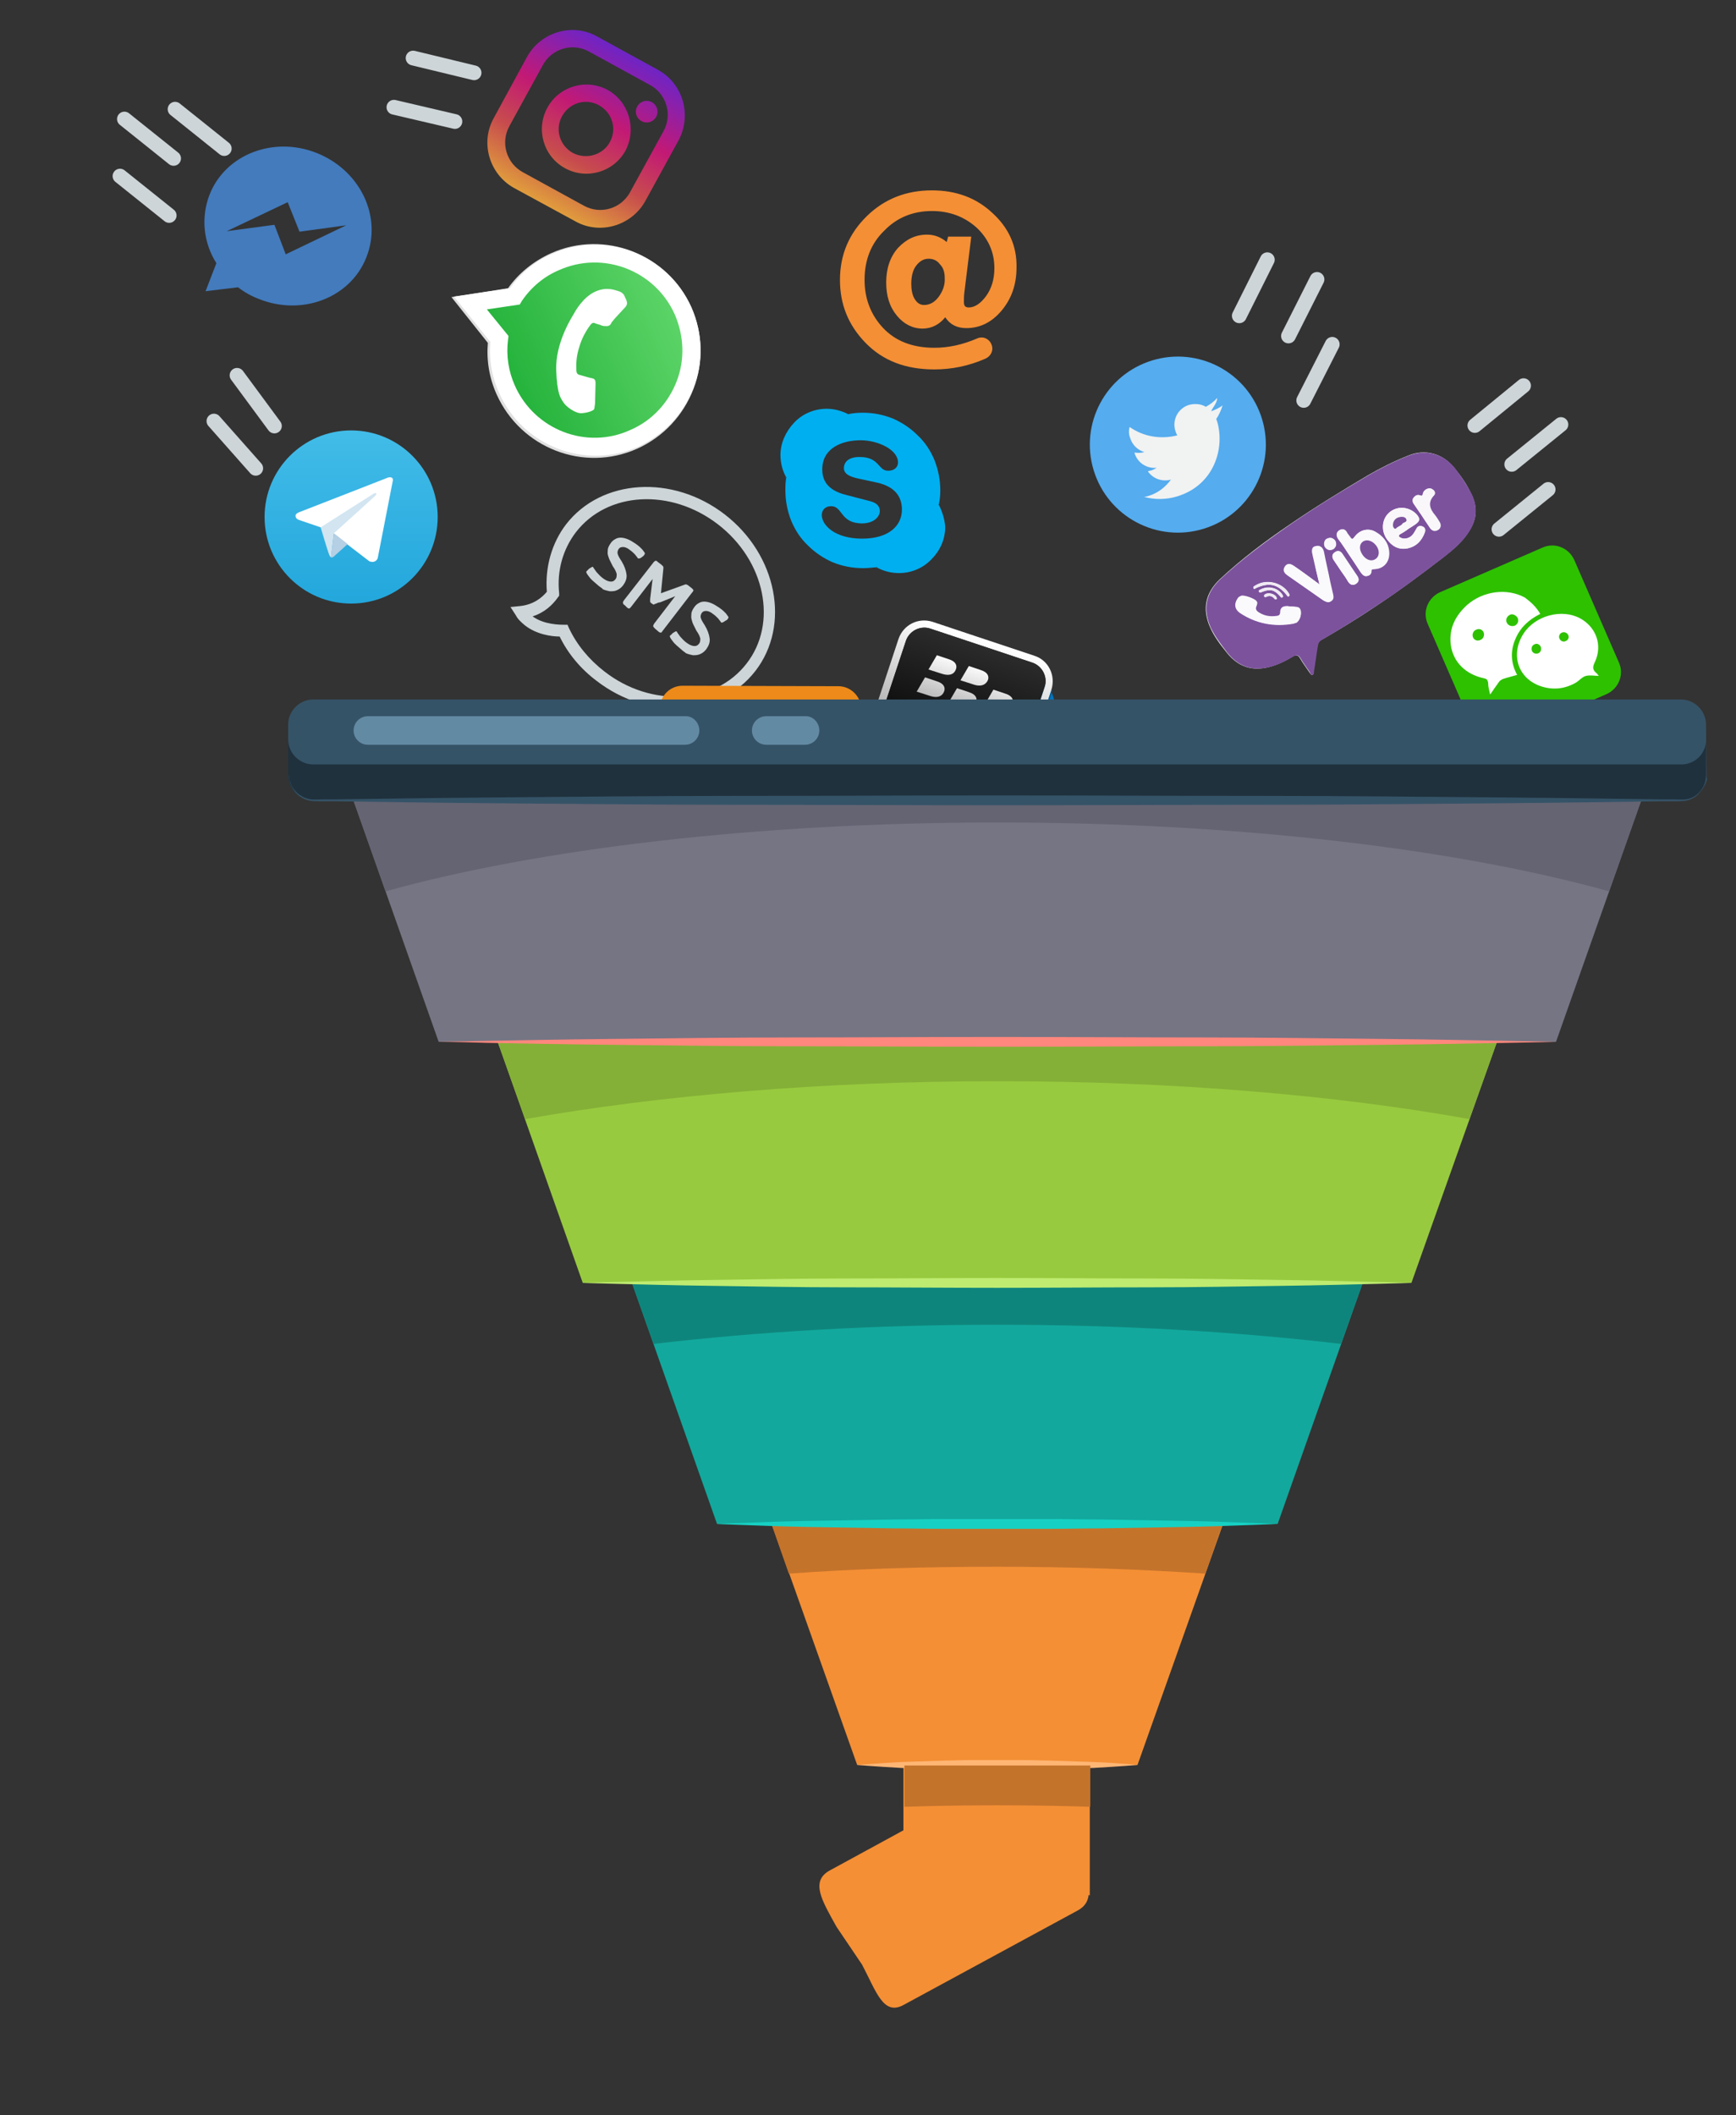 <?xml version="1.0" encoding="utf-8"?>
<!-- Generator: Adobe Illustrator 21.0.0, SVG Export Plug-In . SVG Version: 6.00 Build 0)  -->
<svg version="1.1" id="Layer_1" xmlns="http://www.w3.org/2000/svg" xmlns:xlink="http://www.w3.org/1999/xlink" x="0px" y="0px"
	 width="353px" height="430px" viewBox="0 0 353 430" style="enable-background:new 0 0 353 430;" xml:space="preserve">
<rect x="0" y="0" width="353" height="430" fill="#333333" stroke="none"/>
<style type="text/css">
	.st0{fill:#77777A;}
	.st1{fill:#2DC100;}
	.st2{fill:#FFFFFF;}
	.st3{fill:#0074BB;}
	.st4{fill:#005991;}
	.st5{fill:url(#SVGID_1_);}
	.st6{fill:url(#SVGID_2_);}
	.st7{fill:url(#SVGID_3_);}
	.st8{fill:url(#SVGID_4_);}
	.st9{fill:url(#SVGID_5_);}
	.st10{fill:url(#SVGID_6_);}
	.st11{fill:url(#SVGID_7_);}
	.st12{fill:url(#SVGID_8_);}
	.st13{fill:url(#SVGID_9_);}
	.st14{fill:#CDD5D8;}
	.st15{fill:#EBBA16;}
	.st16{fill:#ED8A19;}
	.st17{fill:#29ABE2;}
	.st18{fill:#757584;}
	.st19{fill:#646473;}
	.st20{fill:#98CA3F;}
	.st21{fill:#84B037;}
	.st22{fill:#12A89D;}
	.st23{fill:#0E857C;}
	.st24{fill:#F48F35;}
	.st25{fill:#C4732B;}
	.st26{fill:#355367;}
	.st27{fill:#638AA3;}
	.st28{fill:#1F313D;}
	.st29{fill:#FF877D;}
	.st30{fill:#BEEB70;}
	.st31{fill:#16D1C3;}
	.st32{fill:#FFB675;}
	.st33{fill:#E0E0E0;}
	.st34{fill:url(#SVGID_10_);}
	.st35{fill:url(#SVGID_11_);}
	.st36{fill:#D2E5F1;}
	.st37{fill:#B5CFE4;}
	.st38{fill:#FEFEFE;}
	.st39{fill:#7C529D;}
	.st40{fill:#FAF9FB;}
	.st41{fill:#F9F7F9;}
	.st42{fill:#EFE9F3;}
	.st43{fill:#437BBD;}
	.st44{fill:none;stroke:#CDD5D8;stroke-width:3;stroke-linecap:round;}
	.st45{fill:#00AFF0;}
	.st46{fill:#55ACEE;}
	.st47{fill:#F1F2F2;}
	.st48{fill:url(#SVGID_12_);}
	.st49{fill:url(#SVGID_13_);}
	.st50{fill:url(#SVGID_14_);}
</style>
<g>
	<path class="st0" d="M262.4,134.1"/>
	<path class="st0" d="M284.7,123.2l-0.6,0.3"/>
	<path class="st0" d="M291.6,119.8l-0.9,0.4"/>
	<path class="st0" d="M290.4,118.4"/>
</g>
<path class="st1" d="M329.2,134.7c1.1,2.5-0.1,5.3-2.5,6.4l-20.9,9.1c-2.5,1.1-5.3-0.1-6.4-2.5l-9.1-20.9c-1.1-2.5,0.1-5.3,2.5-6.4
	l20.9-9.1c2.5-1.1,5.3,0.1,6.4,2.5L329.2,134.7z"/>
<g>
	<path class="st2" d="M313.2,124.8c-2.4,1.2-4.1,2.8-5.1,5.2s-0.9,4.8,0.4,7.2c-1,0.3-1.9,0.5-2.8,0.8c-0.3,0.1-0.6,0.3-0.8,0.5
		c-0.6,0.8-1.2,1.7-1.9,2.7c-0.2-0.9-0.4-1.6-0.4-2.4c-0.1-0.6-0.3-0.8-0.8-0.9c-3.8-0.8-6.3-3.3-6.8-6.8c-0.4-3.3,0.9-5.9,3.3-8.1
		c3.3-2.9,8.2-3.5,11.8-1.5C311.3,122.4,312.4,123.4,313.2,124.8z M301.7,128.6c-0.2-0.6-0.9-0.9-1.5-0.6c-0.6,0.2-0.9,0.9-0.7,1.5
		c0.2,0.6,0.9,0.9,1.5,0.6C301.6,129.9,301.9,129.2,301.7,128.6z M307,125c-0.6,0.3-0.9,1-0.6,1.6s1,0.8,1.6,0.6
		c0.6-0.3,0.9-0.9,0.6-1.6C308.2,125,307.5,124.7,307,125z"/>
	<path class="st2" d="M325.1,137.4c-0.9,0-1.8-0.2-2.6,0c-0.8,0.2-1.4,1-2.1,1.4c-2.3,1.3-4.7,1.5-7.1,0.7
		c-4.7-1.6-6.2-6.5-3.5-10.7c2.4-3.7,7.8-5.1,11.5-3.1c3.3,1.8,4.6,5.5,3,8.9c-0.5,1-0.5,1.6,0.4,2.3
		C324.8,137,324.9,137.2,325.1,137.4z M312.8,132.8c0.5-0.2,0.7-0.8,0.5-1.3s-0.8-0.8-1.3-0.5c-0.5,0.2-0.7,0.8-0.5,1.3
		S312.3,133,312.8,132.8z M317.6,128.6c-0.5,0.2-0.7,0.8-0.5,1.2c0.2,0.5,0.8,0.8,1.3,0.5c0.5-0.2,0.7-0.7,0.5-1.2
		C318.6,128.6,318.1,128.4,317.6,128.6z"/>
</g>
<g>
	<path class="st3" d="M192.6,132.6l18.9,6.3c2.2,0.7,3.4,3.2,2.7,5.4l-4.4,13.4c-0.7,2-2.8,3.2-4.8,2.9l-1.7,5.1l-4.3-7l-13.6-4.5
		c-2.2-0.7-3.5-3.2-2.7-5.4l4.4-13.4C188,133,190.4,131.8,192.6,132.6z"/>
	<g>
		<path class="st4" d="M212.7,139.4c0,0.2-0.1,0.4-0.1,0.5l-4.6,13.9c-0.7,2.1-3,3.2-5,2.5l-14.4-4.8l-4.2,1.8
			c0.4,0.3,0.8,0.5,1.3,0.7l0.4,0.1l2.6-1.1l13.9,4.6c2.9,0.9,5.9-0.6,6.9-3.5l4.5-13.7C213.5,140.1,213.1,139.7,212.7,139.4z"/>
		<path class="st4" d="M182.8,149.8l-0.2-0.1c0,0.2,0,0.4,0,0.6L182.8,149.8z"/>
	</g>
	
		<linearGradient id="SVGID_1_" gradientUnits="userSpaceOnUse" x1="260.782" y1="-217.112" x2="260.782" y2="-249.643" gradientTransform="matrix(0.949 0.314 -0.314 0.949 -126.021 284.923)">
		<stop  offset="0" style="stop-color:#828282"/>
		<stop  offset="1" style="stop-color:#FFFFFF"/>
	</linearGradient>
	<path class="st5" d="M210.3,133.3l-20.7-6.9c-2.9-0.9-5.9,0.6-6.9,3.5l-4.6,13.9c-0.9,2.6,0.4,5.4,2.8,6.6l-2.2,6.7l9.7-4.1
		l13.9,4.6c2.9,0.9,5.9-0.6,6.9-3.5l4.6-13.9C214.7,137.3,213.2,134.2,210.3,133.3z M207.8,153.6c-0.7,2.1-3,3.2-5,2.5l-14.4-4.8
		l-7.3,3.1l1.6-4.8l-1.1-0.6c-1.8-0.9-2.6-2.9-2-4.8l4.6-13.9c0.7-2.1,3-3.2,5-2.5l20.7,6.9c2.1,0.7,3.2,3,2.5,5L207.8,153.6z"/>
	
		<linearGradient id="SVGID_2_" gradientUnits="userSpaceOnUse" x1="260.815" y1="-220.331" x2="260.815" y2="-248.182" gradientTransform="matrix(0.949 0.314 -0.314 0.949 -126.021 284.923)">
		<stop  offset="2.150000e-02" style="stop-color:#000000"/>
		<stop  offset="1" style="stop-color:#2B2B2B"/>
	</linearGradient>
	<path class="st6" d="M182.7,149.6l-1.1-0.6c-1.8-0.9-2.6-2.9-2-4.8l4.6-13.9c0.7-2.1,3-3.2,5-2.5l20.7,6.9c2.1,0.7,3.2,3,2.5,5
		l-4.6,13.9c-0.7,2.1-3,3.2-5,2.5l-14.4-4.8l-7.3,3.1L182.7,149.6z"/>
	<g>
		
			<linearGradient id="SVGID_3_" gradientUnits="userSpaceOnUse" x1="254.784" y1="-229.889" x2="254.784" y2="-243.312" gradientTransform="matrix(0.949 0.314 -0.314 0.949 -126.021 284.923)">
			<stop  offset="0" style="stop-color:#969696"/>
			<stop  offset="1" style="stop-color:#F7F7F7"/>
		</linearGradient>
		<path class="st7" d="M194.4,136c0.2-0.6,0.1-1.5-1.5-2l-2.4-0.8l-1.7,2.9l2.5,0.8C193.3,137.6,194.1,136.9,194.4,136z"/>
		
			<linearGradient id="SVGID_4_" gradientUnits="userSpaceOnUse" x1="261.646" y1="-229.887" x2="261.646" y2="-243.314" gradientTransform="matrix(0.949 0.314 -0.314 0.949 -126.021 284.923)">
			<stop  offset="0" style="stop-color:#969696"/>
			<stop  offset="1" style="stop-color:#F7F7F7"/>
		</linearGradient>
		<path class="st8" d="M200.9,138.2c0.2-0.6,0.1-1.5-1.5-2l-2.4-0.8l-1.7,2.9l2.5,0.8C199.7,139.8,200.6,139,200.9,138.2z"/>
		
			<linearGradient id="SVGID_5_" gradientUnits="userSpaceOnUse" x1="253.919" y1="-229.882" x2="253.919" y2="-243.315" gradientTransform="matrix(0.949 0.314 -0.314 0.949 -126.021 284.923)">
			<stop  offset="0" style="stop-color:#969696"/>
			<stop  offset="1" style="stop-color:#F7F7F7"/>
		</linearGradient>
		<path class="st9" d="M192,140.5c0.2-0.6,0.1-1.5-1.5-2l-2.4-0.8l-1.7,2.9l2.5,0.8C190.8,142.1,191.7,141.4,192,140.5z"/>
		
			<linearGradient id="SVGID_6_" gradientUnits="userSpaceOnUse" x1="260.781" y1="-229.883" x2="260.781" y2="-243.314" gradientTransform="matrix(0.949 0.314 -0.314 0.949 -126.021 284.923)">
			<stop  offset="0" style="stop-color:#969696"/>
			<stop  offset="1" style="stop-color:#F7F7F7"/>
		</linearGradient>
		<path class="st10" d="M198.5,142.7c0.2-0.6,0.1-1.5-1.5-2l-2.4-0.8l-1.7,2.9l2.5,0.8C197.3,144.3,198.2,143.5,198.5,142.7z"/>
		
			<linearGradient id="SVGID_7_" gradientUnits="userSpaceOnUse" x1="267.9" y1="-229.885" x2="267.9" y2="-243.312" gradientTransform="matrix(0.949 0.314 -0.314 0.949 -126.021 284.923)">
			<stop  offset="0" style="stop-color:#969696"/>
			<stop  offset="1" style="stop-color:#F7F7F7"/>
		</linearGradient>
		<path class="st11" d="M205.9,143c0.2-0.6,0.1-1.5-1.5-2l-2.4-0.8l-1.7,2.9l2.5,0.8C204.7,144.6,205.6,143.8,205.9,143z"/>
		
			<linearGradient id="SVGID_8_" gradientUnits="userSpaceOnUse" x1="266.877" y1="-229.882" x2="266.877" y2="-243.315" gradientTransform="matrix(0.949 0.314 -0.314 0.949 -126.021 284.923)">
			<stop  offset="0" style="stop-color:#969696"/>
			<stop  offset="1" style="stop-color:#F7F7F7"/>
		</linearGradient>
		<path class="st12" d="M203.3,147.6c0.2-0.6,0.1-1.5-1.5-2l-2.4-0.8l-1.7,2.9l2.5,0.8C202.1,149.2,203,148.5,203.3,147.6z"/>
		
			<linearGradient id="SVGID_9_" gradientUnits="userSpaceOnUse" x1="259.757" y1="-229.884" x2="259.757" y2="-243.314" gradientTransform="matrix(0.949 0.314 -0.314 0.949 -126.021 284.923)">
			<stop  offset="0" style="stop-color:#969696"/>
			<stop  offset="1" style="stop-color:#F7F7F7"/>
		</linearGradient>
		<path class="st13" d="M195.9,147.3c0.2-0.6,0.1-1.5-1.5-2l-2.4-0.8l-1.7,2.9l2.5,0.8C194.7,148.9,195.6,148.2,195.9,147.3z"/>
	</g>
</g>
<g>
	<path class="st14" d="M106.7,127.1c-0.7-0.6-1.4-1.2-1.8-2l-1.1-1.7l2-0.2c2.7-0.3,4.4-1.7,5.4-2.9c-0.4-5,1-9.9,3.9-13.7
		c7.2-9.3,21.7-10.2,32.3-2c10.6,8.2,13.4,22.5,6.2,31.8s-21.7,10.2-32.3,2c-3.2-2.4-5.8-5.5-7.5-9
		C112.2,129.4,109.1,129,106.7,127.1z M115.4,127l0.3,0.7c1.6,3.4,4.1,6.4,7.2,8.8c9.5,7.4,22.5,6.7,28.9-1.6
		c6.4-8.2,3.8-20.9-5.8-28.3s-22.5-6.7-28.9,1.6c-2.6,3.4-3.9,7.8-3.4,12.4v0.5l-0.3,0.4c-1,1.4-2.6,3-5.1,3.8
		c2.3,1.7,5.6,1.7,6.3,1.7L115.4,127z"/>
	<path class="st14" d="M121.5,118.9c-0.7-0.6-1.3-1.1-1.6-1.5c-0.4-0.5-0.6-0.8-0.7-1.1c0-0.1,0.1-0.2,0.2-0.3
		c0.1-0.1,0.3-0.3,0.4-0.4c0.2-0.1,0.3-0.2,0.5-0.3c0.2-0.1,0.3-0.1,0.3,0c0.2,0.3,0.4,0.6,0.7,1c0.3,0.3,0.6,0.7,1.1,1.1
		s1,0.7,1.5,0.8c0.5,0.1,0.9,0,1.2-0.4c0.3-0.3,0.3-0.7,0.3-1.1c-0.1-0.4-0.3-0.9-0.8-1.6c-0.2-0.4-0.4-0.8-0.6-1.2
		c-0.2-0.4-0.3-0.8-0.4-1.1c-0.1-0.4,0-0.8,0-1.2c0.1-0.4,0.3-0.8,0.6-1.2c0.2-0.3,0.5-0.6,0.9-0.8c0.3-0.2,0.7-0.3,1.1-0.3
		s0.9,0.1,1.4,0.3c0.5,0.2,1,0.5,1.6,0.9c0.4,0.3,0.7,0.5,0.9,0.7s0.4,0.4,0.5,0.5s0.2,0.3,0.3,0.4s0.1,0.2,0.2,0.3
		c0.1,0.1,0,0.2-0.1,0.4c-0.1,0.2-0.3,0.3-0.4,0.4s-0.4,0.3-0.5,0.3s-0.3,0.1-0.4,0c-0.1-0.2-0.3-0.4-0.6-0.8
		c-0.3-0.3-0.6-0.6-0.9-0.8c-0.6-0.5-1.1-0.7-1.5-0.7s-0.7,0.1-0.9,0.4c-0.2,0.3-0.3,0.7-0.2,1c0.1,0.4,0.4,0.9,0.8,1.5
		c0.6,1,0.9,1.9,1,2.7c0.1,0.8-0.2,1.5-0.7,2.2c-0.4,0.5-0.8,0.8-1.3,1c-0.4,0.2-0.9,0.2-1.4,0.2c-0.5-0.1-0.9-0.2-1.4-0.4
		C122.4,119.5,121.9,119.3,121.5,118.9z"/>
	<path class="st14" d="M133.2,127.8c-0.2-0.2-0.3-0.3-0.4-0.5c0-0.1,0.1-0.3,0.2-0.5l4.3-5.6c-1,0.4-1.7,0.7-2.2,0.9
		c-0.5,0.2-0.9,0.4-1.2,0.4c-0.2,0.1-0.4,0.1-0.4,0.2h-0.1c-0.2,0.1-0.4,0.1-0.4,0.2c-0.1,0-0.2,0-0.3-0.1l-0.3-0.2
		c-0.1-0.1-0.2-0.2-0.2-0.3c0-0.1,0-0.2,0-0.5l0.5-4.1l-4.4,5.7c-0.1,0.1-0.2,0.2-0.3,0.3c-0.1,0-0.3,0-0.5-0.2L127,123
		c-0.2-0.1-0.3-0.2-0.3-0.4c-0.1-0.1,0-0.3,0.2-0.6l6-7.7c0.2-0.2,0.3-0.3,0.4-0.3c0.1,0,0.3,0,0.4,0.2l0.8,0.6
		c0.1,0.1,0.2,0.2,0.3,0.3s0.1,0.2,0.1,0.4l-0.5,5.1l4.7-1.7c0.2-0.1,0.3-0.1,0.4-0.1c0.1,0,0.2,0.1,0.3,0.1l0.9,0.7
		c0.2,0.2,0.3,0.3,0.3,0.4s-0.1,0.3-0.3,0.5l-6,7.8c-0.1,0.2-0.2,0.3-0.3,0.3s-0.3,0-0.5-0.2L133.2,127.8L133.2,127.8z"/>
	<path class="st14" d="M138.5,132c-0.7-0.6-1.3-1.1-1.6-1.5c-0.4-0.5-0.6-0.8-0.7-1.1c0-0.1,0-0.2,0.2-0.3c0.1-0.1,0.3-0.3,0.4-0.4
		c0.2-0.1,0.3-0.2,0.5-0.3s0.3-0.1,0.3,0c0.2,0.3,0.4,0.6,0.7,1c0.3,0.3,0.6,0.7,1.1,1.1c0.5,0.4,1,0.7,1.5,0.8s0.9,0,1.2-0.4
		c0.3-0.3,0.3-0.7,0.3-1.1c-0.1-0.4-0.3-0.9-0.8-1.6c-0.2-0.4-0.4-0.8-0.6-1.2c-0.2-0.4-0.3-0.8-0.4-1.2c-0.1-0.4,0-0.8,0-1.2
		c0.1-0.4,0.3-0.8,0.6-1.2c0.2-0.3,0.5-0.6,0.9-0.8c0.3-0.2,0.7-0.3,1.1-0.3c0.4,0,0.9,0.1,1.4,0.3c0.5,0.2,1,0.5,1.6,0.9
		c0.4,0.3,0.7,0.5,0.9,0.7s0.4,0.4,0.5,0.5s0.2,0.3,0.3,0.4s0.1,0.2,0.2,0.3c0.1,0.1,0,0.2-0.1,0.4c-0.1,0.2-0.3,0.3-0.5,0.4
		s-0.4,0.3-0.5,0.3c-0.2,0.1-0.3,0.1-0.4,0c-0.1-0.2-0.3-0.4-0.6-0.8c-0.3-0.3-0.6-0.6-0.9-0.8c-0.6-0.5-1.1-0.7-1.5-0.7
		s-0.7,0.1-0.9,0.4s-0.3,0.7-0.2,1c0.1,0.4,0.4,0.9,0.8,1.5c0.6,1,0.9,1.9,1,2.7s-0.2,1.5-0.7,2.2c-0.4,0.5-0.8,0.8-1.3,1
		s-0.9,0.2-1.4,0.2c-0.5-0.1-0.9-0.2-1.4-0.4C139.3,132.6,138.9,132.4,138.5,132z"/>
</g>
<g>
	<path class="st15" d="M162.1,154.2v19.6c0,2.5-2,4.6-4.6,4.6l-15.8,0.1l-9.3,10.2v-10.2h-6.6c-2.5,0-4.6-2-4.6-4.6v-19.6
		c0-2.5,2-4.6,4.6-4.6l31.7-0.1C160,149.6,162.1,151.7,162.1,154.2z"/>
	<path class="st16" d="M170.5,139.5l-31.7-0.1c-2.5,0-4.6,2-4.6,4.6v5.7h23.3c2.5,0,4.6,2,4.6,4.6v17.1l6.5,7.1v-10.2h1.9
		c2.5,0,4.6-2,4.6-4.6v-19.6C175.1,141.6,173,139.5,170.5,139.5z"/>
	<circle class="st2" cx="131.4" cy="164.5" r="2.8"/>
	<circle class="st2" cx="141.6" cy="164.5" r="2.8"/>
	<circle class="st2" cx="151.9" cy="164.5" r="2.8"/>
</g>
<g>
	<g>
		<path id="WhatsApp" class="st14" d="M197.6,231c0,17-13.9,30.7-31,30.7c-5.4,0-10.5-1.4-15-3.8l-17.2,5.5l5.6-16.5
			c-2.8-4.6-4.4-10.1-4.4-15.9c0-17,13.9-30.7,31-30.7S197.6,214,197.6,231z M166.6,205.1c-14.4,0-26,11.6-26,25.8
			c0,5.7,1.8,10.9,5,15.2l-3.3,9.6l10-3.2c4.1,2.7,9,4.3,14.3,4.3c14.4,0,26-11.6,26-25.8S181,205.1,166.6,205.1z M182.3,238.1
			c-0.2-0.3-0.7-0.5-1.5-0.9s-4.5-2.2-5.2-2.4c-0.7-0.3-1.2-0.4-1.7,0.4c-0.5,0.8-2,2.5-2.4,3s-0.9,0.6-1.6,0.2
			c-0.8-0.4-3.2-1.2-6.1-3.7c-2.3-2-3.8-4.5-4.2-5.2c-0.4-0.8,0-1.2,0.3-1.5s0.8-0.9,1.1-1.3c0.4-0.4,0.5-0.8,0.8-1.3
			s0.1-0.9-0.1-1.3c-0.2-0.4-1.7-4.1-2.3-5.6s-1.3-1.3-1.7-1.3s-0.9-0.1-1.5-0.1c-0.5,0-1.3,0.2-2,0.9c-0.7,0.8-2.7,2.6-2.7,6.3
			s2.7,7.3,3.1,7.8c0.4,0.5,5.3,8.4,13,11.4s7.7,2,9.1,1.9c1.4-0.1,4.5-1.8,5.1-3.6C182.5,239.9,182.5,238.4,182.3,238.1z"/>
	</g>
	<path class="st14" d="M220.7,149.9c-13.8,0-25.1,10.6-25.1,23.7c0,7,3.3,13.7,9,18.2c0.7,0.6,1.8,0.5,2.4-0.3
		c0.6-0.7,0.5-1.8-0.3-2.4c-4.9-3.9-7.7-9.5-7.7-15.5c0-11.2,9.7-20.3,21.7-20.3s21.7,9.1,21.7,20.3s-9.7,20.3-21.7,20.3
		c-2.1,0-4.1-0.3-6.1-0.8c-0.4-0.1-0.9-0.1-1.3,0.2l-7,4c-0.8,0.5-1.1,1.5-0.6,2.3c0.3,0.6,0.9,0.9,1.5,0.9c0.3,0,0.6-0.1,0.8-0.2
		l6.4-3.6c2.1,0.5,4.2,0.8,6.4,0.8c13.8,0,25.1-10.6,25.1-23.7C245.8,160.6,234.5,149.9,220.7,149.9z"/>
	<path class="st17" d="M220.2,165.4c-0.6-0.3-1.3-0.2-1.8,0.2l-13.1,11.1c-0.7,0.6-0.8,1.7-0.2,2.4s1.7,0.8,2.4,0.2l10.3-8.7v8.1
		c0,0.7,0.4,1.3,1,1.5c0.2,0.1,0.5,0.2,0.7,0.2c0.4,0,0.8-0.1,1.1-0.4l13.1-11.1c0.7-0.6,0.8-1.7,0.2-2.4s-1.7-0.8-2.4-0.2
		l-10.3,8.7v-8.1C221.2,166.3,220.8,165.7,220.2,165.4z"/>
</g>
<g>
	<polygon class="st18" points="316.4,211.8 89.2,211.8 71.9,162.8 333.7,162.8 	"/>
	<path class="st19" d="M202.8,167.2c49.2,0,93.5,5.4,124.4,14l6.5-18.4H71.9l6.5,18.4C109.3,172.6,153.6,167.2,202.8,167.2z"/>
	<polygon class="st20" points="287,260.8 118.5,260.8 101.2,211.8 304.4,211.8 	"/>
	<path class="st21" d="M202.8,219.8c35.7,0,68.7,2.8,96,7.7l5.6-15.7H101.2l5.6,15.7C134,222.7,167.1,219.8,202.8,219.8z"/>
	<polygon class="st22" points="259.8,309.8 145.8,309.8 128.5,260.8 277.1,260.8 	"/>
	<path class="st23" d="M202.8,269.3c24.9,0,48.6,1.4,69.9,3.9l4.4-12.4H128.5l4.4,12.4C154.2,270.7,177.9,269.3,202.8,269.3z"/>
	<polygon class="st24" points="231.3,358.8 174.3,358.8 156.9,309.8 248.7,309.8 	"/>
	<path class="st25" d="M202.8,318.5c14.6,0,28.8,0.5,42.3,1.4l3.5-10h-91.7l3.5,10C174,318.9,188.2,318.5,202.8,318.5z"/>
	<path class="st26" d="M347,157.6c0,2.8-2.3,5.1-5.1,5.1H63.7c-2.8,0-5.1-2.3-5.1-5.1v-10.3c0-2.8,2.3-5.1,5.1-5.1h278.1
		c2.8,0,5.1,2.3,5.1,5.1L347,157.6L347,157.6z"/>
	<g>
		<path class="st27" d="M142.2,148.5c0,1.6-1.3,2.9-2.9,2.9H74.8c-1.6,0-2.9-1.3-2.9-2.9l0,0c0-1.6,1.3-2.9,2.9-2.9h64.5
			C140.9,145.5,142.2,146.9,142.2,148.5L142.2,148.5z"/>
		<path class="st27" d="M166.6,148.5c0,1.6-1.3,2.9-2.9,2.9h-7.9c-1.6,0-2.9-1.3-2.9-2.9l0,0c0-1.6,1.3-2.9,2.9-2.9h7.9
			C165.3,145.5,166.6,146.9,166.6,148.5L166.6,148.5z"/>
	</g>
	<path class="st28" d="M341.9,155.4H63.7c-2.8,0-5.1-2.3-5.1-5.1v7.3c0,2.8,2.3,5.1,5.1,5.1h278.1c2.8,0,5.1-2.3,5.1-5.1v-7.3
		C347,153.1,344.7,155.4,341.9,155.4z"/>
	<polygon class="st24" points="183.7,374.2 221.6,385.3 221.6,341.8 183.7,341.8 	"/>
	<g>
		<path class="st29" d="M89.2,211.8c0,0,3.5-0.1,9.8-0.2c6.2-0.1,15.1-0.3,25.7-0.4c10.6-0.1,23.1-0.3,36.4-0.3s27.5-0.1,41.7-0.1
			s28.4,0.1,41.7,0.1c13.3,0,25.7,0.2,36.4,0.3c10.6,0.1,19.5,0.3,25.7,0.4c6.2,0.1,9.8,0.2,9.8,0.2s-3.5,0.1-9.8,0.2
			c-6.2,0.1-15.1,0.3-25.7,0.4c-10.6,0.1-23.1,0.3-36.4,0.3c-13.3,0-27.5,0.1-41.7,0.1s-28.4-0.1-41.7-0.1s-25.7-0.2-36.4-0.3
			c-10.6-0.1-19.5-0.3-25.7-0.4C92.8,211.8,89.2,211.8,89.2,211.8z"/>
	</g>
	<g>
		<path class="st30" d="M118.5,260.8c0,0,2.6-0.1,7.2-0.2c4.6-0.1,11.2-0.3,19.1-0.4c7.9-0.1,17.1-0.3,27-0.3s20.4-0.1,30.9-0.1
			s21.1,0.1,30.9,0.1c9.9,0,19.1,0.2,27,0.3c7.9,0.1,14.5,0.3,19.1,0.4s7.2,0.2,7.2,0.2s-2.6,0.1-7.2,0.2s-11.2,0.3-19.1,0.4
			s-17.1,0.3-27,0.3s-20.4,0.1-30.9,0.1s-21.1-0.1-30.9-0.1c-9.9,0-19.1-0.2-27-0.3c-7.9-0.1-14.5-0.3-19.1-0.4
			C121.2,260.9,118.5,260.8,118.5,260.8z"/>
	</g>
	<g>
		<path class="st31" d="M145.8,309.8c0,0,1.8-0.1,4.9-0.2c3.1-0.1,7.6-0.3,12.9-0.4c5.3-0.1,11.6-0.2,18.2-0.3
			c3.3,0,6.8-0.1,10.3-0.1s7.1,0,10.6,0c3.6,0,7.1,0,10.6,0s7,0.1,10.3,0.1c6.7,0.1,12.9,0.2,18.2,0.3c5.3,0.1,9.8,0.3,12.9,0.4
			s4.9,0.2,4.9,0.2s-1.8,0.1-4.9,0.2s-7.6,0.3-12.9,0.4c-5.3,0.1-11.6,0.2-18.2,0.3c-3.3,0-6.8,0.1-10.3,0.1s-7.1,0-10.6,0
			c-3.6,0-7.1,0-10.6,0s-7-0.1-10.3-0.1c-6.7-0.1-12.9-0.2-18.2-0.3c-5.3-0.1-9.8-0.3-12.9-0.4C147.6,309.9,145.8,309.8,145.8,309.8
			z"/>
	</g>
	<g>
		<path class="st32" d="M174.3,358.8c0,0,3.6-0.3,8.9-0.6c2.7-0.1,5.8-0.2,9.1-0.3c1.7,0,3.4-0.1,5.2-0.1s3.5,0,5.3,0s3.6,0,5.3,0
			c1.8,0,3.5,0.1,5.2,0.1c3.3,0.1,6.5,0.2,9.1,0.3c5.4,0.2,8.9,0.6,8.9,0.6s-3.6,0.3-8.9,0.6c-2.7,0.1-5.8,0.2-9.1,0.3
			c-1.7,0-3.4,0.1-5.2,0.1s-3.5,0-5.3,0s-3.6,0-5.3,0c-1.8,0-3.5-0.1-5.2-0.1c-3.3-0.1-6.5-0.2-9.1-0.3
			C177.8,359.1,174.3,358.8,174.3,358.8z"/>
	</g>
	<g>
		<path class="st26" d="M347,157.6c0,0,0,0.3-0.1,0.8s-0.3,1.4-0.9,2.3c-0.6,0.9-1.7,1.8-3.3,2.1c-0.8,0.1-1.6,0.1-2.5,0.1
			s-1.8,0-2.9,0c-8,0.1-19.5,0.3-33.3,0.4c-13.8,0.1-29.9,0.3-47.1,0.3s-35.6,0.1-54,0.1s-36.8-0.1-54-0.1s-33.3-0.2-47.1-0.3
			s-25.3-0.3-33.3-0.4c-1,0-2,0-2.9,0s-1.8,0-2.5-0.1c-1.6-0.3-2.7-1.2-3.3-2.1c-0.6-0.9-0.9-1.7-0.9-2.3s-0.1-0.8-0.1-0.8
			s0,0.3,0.1,0.8s0.3,1.4,1,2.2c0.6,0.8,1.8,1.7,3.3,1.9c0.8,0.1,1.6,0,2.5,0s1.8,0,2.9,0c8-0.1,19.5-0.3,33.3-0.4
			c13.8-0.1,29.9-0.3,47.1-0.3s35.6-0.1,54-0.1s36.8,0.1,54,0.1s33.3,0.2,47.1,0.3c13.8,0.1,25.3,0.3,33.3,0.4c1,0,2,0,2.9,0
			s1.7,0.1,2.5,0c1.5-0.2,2.7-1.1,3.3-1.9c0.6-0.9,0.9-1.7,1-2.2C347,157.9,347,157.6,347,157.6z"/>
	</g>
	<path class="st24" d="M218.1,376.2c3,5.4,5.1,10,1,12.2l-35.4,19.2c-4.1,2.2-5.5-2.7-8.4-8.2l-5.2-7.7c-3-5.4-5.4-9.3-1.3-11.5
		l32.3-17.6c4.1-2.2,9.8,0.4,12.8,5.8L218.1,376.2z"/>
	<path class="st25" d="M202.8,367c6.4,0,12.7,0.1,18.9,0.3v-8.4h-37.8v8.4C190.1,367.1,196.4,367,202.8,367z"/>
</g>
<path class="st33" d="M141,79.1c2.1-5.4,1.9-11.3-0.4-16.6c-4.9-10.9-17.7-15.9-28.6-11c-3.5,1.6-6.5,4-8.7,7.1l-11.5,1.8l7.4,9.3
	c-0.3,3.6,0.3,7.2,1.8,10.5l0,0l0,0c4.9,10.9,17.7,15.9,28.6,11C134.9,88.8,138.9,84.5,141,79.1z M104.3,78.6L104.3,78.6
	c-1.3-3-1.8-6.2-1.4-9.4l0.1-0.8l-4.4-5.5l6.8-1l0.4-0.7c1.9-2.8,4.5-5,7.6-6.4c9.1-4,19.8,0.1,23.8,9.1c2,4.4,2.1,9.3,0.4,13.8
	c-1.7,4.5-5.1,8.1-9.5,10C119,91.8,108.3,87.7,104.3,78.6z"/>
<linearGradient id="SVGID_10_" gradientUnits="userSpaceOnUse" x1="22.566" y1="420.908" x2="22.566" y2="462.686" gradientTransform="matrix(0.407 0.913 0.913 -0.407 -291.957 230.322)">
	<stop  offset="0" style="stop-color:#20B038"/>
	<stop  offset="1" style="stop-color:#60D66A"/>
</linearGradient>
<path class="st34" d="M93.2,60.7l11-1.7c2.1-2.9,5-5.3,8.3-6.7c10.4-4.6,22.7,0.1,27.3,10.5c2.3,5.1,2.4,10.7,0.4,15.9
	s-5.9,9.2-10.9,11.5c-10.4,4.6-22.7-0.1-27.3-10.5l0,0l0,0c-1.4-3.2-2-6.6-1.7-10.1L93.2,60.7z"/>
<g>
	<path class="st2" d="M127,62.6c0.7-0.7,0.5-1.1,0.4-1.5c-0.1-0.3-0.3-0.6-0.4-0.9c-0.1-0.3-0.5-0.8-1.2-1s-2.4-1-4.8,0.1
		c-2.4,1.1-4,3.9-4.2,4.3c-0.2,0.4-3.9,5.8-3.7,11.7c0.2,4.9,0.9,5.6,1.4,6.4c0.5,0.9,2.5,2.4,3.8,2.3s2.3-0.5,2.5-0.8
		c0.1-0.2,0.1-0.6,0.2-1.2c0-0.6,0.1-3.5,0.1-4.1c0-0.5-0.1-0.9-0.7-1c-0.6-0.1-2.2-0.6-2.6-0.7s-0.6-0.4-0.6-1s-0.2-2.4,0.7-5
		c0.6-2,1.8-3.7,2.2-4.2s0.7-0.4,1.1-0.2c0.3,0.1,0.8,0.2,1.2,0.4c0.4,0.1,0.6,0.1,1,0.1s0.6-0.2,0.8-0.4
		C124.2,65.5,126.2,63.5,127,62.6z"/>
</g>
<path class="st2" d="M141,78.9c2.1-5.3,1.9-11.2-0.4-16.4c-4.8-10.8-17.5-15.7-28.3-10.9c-3.5,1.5-6.4,3.9-8.6,7l-11.4,1.7l7.4,9.2
	c-0.3,3.6,0.3,7.1,1.8,10.4l0,0l0,0c4.8,10.8,17.5,15.7,28.3,10.9C134.9,88.4,139,84.2,141,78.9z M104.7,78.4L104.7,78.4
	c-1.3-2.9-1.8-6.1-1.4-9.3l0.1-0.8L99,62.9l6.7-1l0.4-0.7c1.9-2.8,4.5-5,7.6-6.3c9-4,19.5,0.1,23.5,9c1.9,4.4,2.1,9.2,0.4,13.6
	c-1.7,4.4-5,8-9.4,9.9C119.3,91.5,108.7,87.4,104.7,78.4z"/>
<g>
	
		<linearGradient id="SVGID_11_" gradientUnits="userSpaceOnUse" x1="113.4" y1="-120.498" x2="113.4" y2="-85.363" gradientTransform="matrix(1 0 0 1 -42 208)">
		<stop  offset="0" style="stop-color:#42BCE8"/>
		<stop  offset="1" style="stop-color:#23A7DC"/>
	</linearGradient>
	<circle class="st35" cx="71.4" cy="105.1" r="17.6"/>
	<g>
		<path class="st2" d="M79.9,97.6l-3.1,15.9c0,0-0.4,1.1-1.7,0.6l-7.3-5.6l-2.6-1.3l-4.4-1.5c0,0-0.7-0.2-0.7-0.8
			c-0.1-0.5,0.8-0.8,0.8-0.8l17.7-6.9C78.5,97.2,79.9,96.6,79.9,97.6z"/>
		<path class="st36" d="M67.3,113.3c0,0-0.2,0-0.5-0.9c-0.3-0.8-1.6-5.2-1.6-5.2l10.7-6.8c0,0,0.6-0.4,0.6,0c0,0,0.1,0.1-0.2,0.4
			s-8.4,7.6-8.4,7.6"/>
		<path class="st37" d="M70.7,110.6l-2.9,2.6c0,0-0.2,0.2-0.5,0.1l0.6-4.9"/>
	</g>
</g>
<g id="SMXPsX.tif">
	<g>
		<path class="st38" d="M279.8,123.2c5-3.3,9.4-6.6,13.8-10c1.9-1.5,3.8-3.1,5.1-5.2c1.6-2.4,1.8-4.9,0.5-7.5
			c-0.9-2-2.1-3.7-3.5-5.4c-2.3-2.9-5.9-3.9-9.3-2.5c-2.8,1.1-5.6,2.5-8.2,4c-5.4,3.2-10.8,6.5-15.9,10c-5,3.4-9.8,7-14.2,11.1
			c-3,2.8-3.7,6.1-2,9.9c0.8,1.8,2,3.4,3.3,5c2.8,3.6,6.3,4,10.2,2.5c1.1-0.4,2.2-1,3.2-1.6c0.8-0.5,1.2-0.3,1.6,0.4
			c0.5,0.9,1.2,1.8,1.8,2.7c0.2,0.2,0.3,0.6,0.6,0.6c0.4-0.1,0.3-0.5,0.3-0.8c0.3-1.7,0.5-3.5,0.8-5.2c0.1-0.4,0.2-0.7,0.6-1
			C272.5,127.9,276.4,125.5,279.8,123.2z"/>
		<path class="st39" d="M279.8,123.2c-3.4,2.3-7.3,4.7-11.2,7c-0.4,0.2-0.5,0.6-0.6,1c-0.3,1.7-0.5,3.5-0.8,5.2c0,0.3,0,0.7-0.3,0.8
			c-0.4,0.1-0.4-0.3-0.6-0.6c-0.6-0.9-1.3-1.8-1.8-2.7c-0.4-0.7-0.8-0.9-1.6-0.4c-1,0.6-2.1,1.2-3.2,1.6c-3.9,1.5-7.4,1.1-10.2-2.5
			c-1.2-1.6-2.4-3.1-3.3-5c-1.7-3.8-1-7.1,2-9.9c4.4-4.1,9.3-7.7,14.2-11.1c5.2-3.6,10.5-6.8,15.9-10c2.6-1.5,5.4-2.9,8.2-4
			c3.4-1.3,6.9-0.4,9.3,2.5c1.3,1.7,2.5,3.5,3.5,5.4c1.2,2.6,1,5.1-0.5,7.5c-1.3,2.1-3.2,3.7-5.1,5.2
			C289.2,116.6,284.8,120,279.8,123.2z M274.4,112.9c0.8,1.2,1.5,2.3,2.3,3.5c0.3,0.4,0.7,0.8,1.2,0.7c0.6-0.1,0.9-0.4,0.9-1
			c0-0.4,0.2-0.4,0.5-0.4c2-0.1,3.2-1.5,3.1-3.4s-1.1-3.3-2.8-4.2c-1.4-0.8-3-0.4-4,0.8c-0.7,0.9-0.7,0.9-1.4-0.1
			c-0.1-0.1-0.2-0.3-0.3-0.4c-0.4-0.7-0.9-1-1.6-0.6c-0.7,0.5-0.6,1.2-0.2,1.8C273,110.7,273.7,111.8,274.4,112.9z M268.3,118.8
			c-1.9-1.4-3.5-2.6-5.1-3.7c-0.6-0.4-1.2-0.6-1.7,0.1s-0.3,1.3,0.4,1.8c2.4,1.7,4.9,3.4,7.3,5.1c0.5,0.3,1,0.5,1.5,0.1
			c0.5-0.3,0.5-0.8,0.4-1.3c-0.2-0.9-0.4-1.7-0.6-2.6c-0.4-2.1-0.9-4.1-1.3-6.2c-0.2-0.7-0.6-1.2-1.4-1s-0.9,0.8-0.8,1.4
			c0,0.3,0.1,0.6,0.2,0.9C267.4,115,267.8,116.7,268.3,118.8z M286.4,107.5c0.5-0.3,0.9-0.6,1.4-0.9c1-0.7,1-1.2,0.2-2.1
			c-1.5-1.5-3.8-1.7-5.4-0.4c-1.6,1.3-1.8,3.6-0.6,5.5c1,1.4,2.3,2.2,4.1,1.9c1.8-0.3,3-1.5,3.6-3.2c0.2-0.5,0.2-1.1-0.5-1.3
			c-0.6-0.2-1,0-1.2,0.5c-0.2,0.4-0.4,0.7-0.6,1c-0.6,0.9-1.8,1.3-2.6,0.8c-0.4-0.2-0.5-0.4-0.1-0.7
			C285.3,108.3,285.9,107.9,286.4,107.5z M263.6,126.6c0.7-0.5,1.1-1.7,0.9-2.5c-0.2-0.8-0.8-0.7-1.4-0.8c-0.4,0-0.9,0-1.3-0.1
			c-0.9,0-1.4,0.3-1.4,1.2c0,0.5-0.3,0.8-0.8,0.8c-1.3,0.2-2.5,0-3.6-0.7c-0.5-0.3-0.8-0.7-0.5-1.3c0.1-0.3,0.3-0.7,0-1
			c-0.3-0.5-2.5-1.3-3.1-1.1c-0.2,0.1-0.4,0.2-0.6,0.4c-0.8,1.1-0.7,2.2,0.4,3c3.3,2.3,6.9,2.9,10.9,2.2
			C263.3,126.7,263.5,126.6,263.6,126.6z M289.1,104.8c0.6,0.9,1.1,1.7,1.7,2.6c0.4,0.5,0.9,0.7,1.5,0.4c0.6-0.3,0.7-0.9,0.4-1.5
			c-0.3-0.5-0.6-1-1-1.5c-1.1-1.3-1.6-2.6-0.2-4c0.3-0.3,0.2-0.8-0.1-1.2c-0.4-0.4-0.8-0.4-1.3-0.2c-0.4,0.2-0.7,0.5-0.8,1
			c-0.1,0.3-0.1,0.5-0.6,0.3s-1,0.1-1.3,0.5s-0.2,0.9,0.1,1.3C288,103.2,288.5,104,289.1,104.8z M272.7,116.1c0.5,0.7,1,1.4,1.4,2.1
			c0.4,0.6,1,0.9,1.6,0.5s0.7-1,0.3-1.6c-1-1.5-2-3-3-4.5c-0.4-0.6-0.9-0.8-1.5-0.4c-0.7,0.4-0.7,1-0.3,1.6
			C271.7,114.6,272.2,115.3,272.7,116.1z M255.3,119c-0.1,0.1-0.6,0.2-0.4,0.6c0.1,0.3,0.4,0,0.6-0.1c2.5-1.1,4.2-0.8,6,1.3
			c0.2,0.2,0.3,0.6,0.6,0.4c0.3-0.2,0-0.5-0.1-0.7C260.7,118.4,257.5,117.6,255.3,119z M271.5,109.9c-0.5-0.6-1-0.7-1.7-0.4
			c-0.6,0.3-0.7,1.2-0.4,1.7c0.4,0.6,1.2,0.7,1.7,0.3C271.8,111.1,271.8,110.5,271.5,109.9z M260.7,120.8c-0.9-1.3-2.8-1.8-4.3-1
			c-0.2,0.1-0.6,0.2-0.4,0.5s0.4,0.1,0.7,0c1.6-0.6,2.4-0.4,3.5,0.8c0.2,0.2,0.3,0.5,0.6,0.3C261,121.2,260.8,121,260.7,120.8z
			 M259.5,121.3c-0.4-0.6-1.6-0.9-2.2-0.5c-0.1,0.1-0.3,0.2-0.2,0.4c0.1,0.3,0.3,0.2,0.5,0.1c0.6-0.3,1.1-0.1,1.6,0.4
			c0.1,0.1,0.3,0.2,0.4,0.1C259.7,121.7,259.6,121.5,259.5,121.3z"/>
		<path class="st40" d="M274.4,112.9c-0.7-1.1-1.5-2.2-2.2-3.3c-0.4-0.7-0.6-1.3,0.2-1.8c0.7-0.5,1.3-0.1,1.6,0.6
			c0.1,0.1,0.2,0.3,0.3,0.4c0.7,1,0.7,1,1.4,0.1c1-1.2,2.6-1.6,4-0.8c1.6,0.9,2.7,2.3,2.8,4.2c0.1,2-1.2,3.4-3.1,3.4
			c-0.3,0-0.5,0-0.5,0.4c0,0.6-0.4,0.9-0.9,1c-0.6,0.1-0.9-0.2-1.2-0.7C276,115.2,275.2,114,274.4,112.9z M279.9,111
			c-0.7-1-1.8-1.4-2.6-0.9c-0.8,0.5-0.9,1.7-0.3,2.7c0.7,1,1.8,1.4,2.6,1C280.4,113.3,280.5,112.1,279.9,111z"/>
		<path class="st40" d="M268.3,118.8c-0.5-2-0.9-3.7-1.3-5.5c-0.1-0.3-0.1-0.6-0.2-0.9c-0.1-0.7,0-1.3,0.8-1.4
			c0.8-0.2,1.3,0.3,1.4,1c0.5,2.1,0.9,4.1,1.3,6.2c0.2,0.9,0.4,1.7,0.6,2.6c0.1,0.5,0,1-0.4,1.3c-0.5,0.4-1,0.2-1.5-0.1
			c-2.4-1.7-4.9-3.4-7.3-5.1c-0.7-0.5-0.9-1.1-0.4-1.8c0.5-0.7,1.2-0.5,1.7-0.1C264.8,116.2,266.4,117.4,268.3,118.8z"/>
		<path class="st41" d="M286.4,107.5c-0.5,0.4-1.1,0.7-1.7,1.1c-0.4,0.3-0.3,0.5,0.1,0.7c0.8,0.4,2,0.1,2.6-0.8
			c0.2-0.3,0.4-0.7,0.6-1c0.3-0.5,0.7-0.7,1.2-0.5c0.6,0.3,0.7,0.8,0.5,1.3c-0.7,1.7-1.8,2.8-3.6,3.2c-1.7,0.3-3.1-0.5-4.1-1.9
			c-1.3-1.8-1-4.2,0.6-5.5s3.9-1.1,5.4,0.4c0.8,0.9,0.8,1.4-0.2,2.1C287.4,106.9,286.9,107.2,286.4,107.5z M284.8,106.8
			c0.2-0.1,0.3-0.2,0.5-0.3c0.3-0.2,0.9-0.3,0.8-0.7c-0.2-0.5-0.8-0.6-1.3-0.6c-0.7,0.1-1.2,0.5-1.4,1.2c-0.1,0.4-0.2,0.9,0.2,1.1
			c0.3,0.2,0.5-0.2,0.8-0.3C284.5,107.1,284.6,106.9,284.8,106.8z"/>
		<path class="st40" d="M263.6,126.6c-0.1,0-0.3,0.1-0.6,0.2c-3.9,0.7-7.6,0-10.9-2.2c-1.1-0.8-1.2-1.9-0.4-3
			c0.1-0.2,0.3-0.3,0.6-0.4c0.6-0.1,2.8,0.7,3.1,1.1c0.3,0.3,0.1,0.7,0,1c-0.3,0.6,0,1,0.5,1.3c1.1,0.7,2.3,0.9,3.6,0.7
			c0.5-0.1,0.8-0.3,0.8-0.8c0-1,0.6-1.3,1.4-1.2c0.4,0,0.9,0,1.3,0.1c0.6,0.1,1.2,0,1.4,0.8C264.7,124.9,264.3,126.2,263.6,126.6z"
			/>
		<path class="st41" d="M289.1,104.8c-0.5-0.8-1-1.5-1.5-2.3c-0.3-0.4-0.3-0.8-0.1-1.3c0.3-0.5,0.7-0.7,1.3-0.5
			c0.5,0.2,0.5,0,0.6-0.3c0.1-0.4,0.4-0.8,0.8-1c0.5-0.2,0.9-0.1,1.3,0.2c0.4,0.4,0.4,0.8,0.1,1.1c-1.3,1.4-0.9,2.7,0.2,4
			c0.4,0.5,0.7,1,1,1.5c0.3,0.6,0.2,1.2-0.4,1.5s-1.1,0.1-1.5-0.4C290.2,106.5,289.6,105.6,289.1,104.8z"/>
		<path class="st40" d="M272.7,116.1c-0.5-0.7-1-1.5-1.5-2.2c-0.4-0.6-0.4-1.2,0.3-1.6c0.6-0.4,1.1-0.2,1.5,0.4c1,1.5,2,3,3,4.4
			c0.4,0.6,0.4,1.2-0.3,1.6c-0.6,0.4-1.2,0.2-1.6-0.5C273.7,117.5,273.2,116.8,272.7,116.1z"/>
		<path class="st42" d="M255.3,119c2.2-1.3,5.3-0.6,6.7,1.5c0.1,0.2,0.4,0.5,0.1,0.7s-0.4-0.2-0.6-0.4c-1.8-2.1-3.5-2.4-6-1.3
			c-0.2,0.1-0.5,0.3-0.6,0.1C254.7,119.2,255.2,119.1,255.3,119z"/>
		<path class="st41" d="M271.5,109.9c0.3,0.6,0.3,1.2-0.3,1.7c-0.6,0.4-1.3,0.3-1.7-0.3c-0.4-0.6-0.2-1.4,0.4-1.7
			C270.4,109.2,271,109.3,271.5,109.9z"/>
		<path class="st42" d="M260.7,120.8c0.1,0.2,0.3,0.4,0.1,0.6c-0.3,0.3-0.4-0.1-0.6-0.3c-1.1-1.2-1.9-1.4-3.5-0.8
			c-0.2,0.1-0.5,0.3-0.7,0c-0.1-0.3,0.2-0.4,0.4-0.5C257.9,119.1,259.8,119.5,260.7,120.8z"/>
		<path class="st42" d="M259.5,121.3c0.1,0.2,0.2,0.4,0,0.5c-0.1,0.1-0.3,0.1-0.4-0.1c-0.4-0.5-0.9-0.7-1.6-0.4
			c-0.2,0.1-0.4,0.1-0.5-0.1c0-0.2,0.1-0.3,0.2-0.4C257.9,120.4,259.1,120.7,259.5,121.3z"/>
		<path class="st39" d="M279.9,111c0.7,1,0.6,2.2-0.3,2.7c-0.8,0.5-1.9,0.1-2.6-1s-0.6-2.2,0.3-2.7C278.1,109.6,279.2,110,279.9,111
			z"/>
		<path class="st39" d="M284.8,106.8c-0.2,0.1-0.3,0.2-0.5,0.3c-0.3,0.1-0.5,0.6-0.8,0.3c-0.3-0.3-0.3-0.7-0.2-1.1
			c0.2-0.7,0.7-1.1,1.4-1.2c0.5-0.1,1.2,0,1.3,0.6c0.1,0.4-0.5,0.5-0.8,0.7C285.1,106.6,285,106.7,284.8,106.8z"/>
	</g>
</g>
<g>
	<g>
		<path class="st43" d="M64.4,31.1c-8.8-3.5-18.6,0.3-21.8,8.5c-1.8,4.7-1.2,9.8,1.4,13.9l-2.2,5.7l6.6-0.8c1.3,1,2.7,1.8,4.3,2.4
			c8.8,3.5,18.6-0.3,21.8-8.5C77.8,44,73.2,34.6,64.4,31.1 M58.1,51.7l-2.3-6L46.1,47l12.4-5.9l2.4,6l9.5-1.3L58.1,51.7z"/>
	</g>
</g>
<line class="st44" x1="45.6" y1="30.2" x2="35.6" y2="22.2"/>
<line class="st44" x1="35.3" y1="32.2" x2="25.3" y2="24.2"/>
<line class="st44" x1="34.4" y1="43.8" x2="24.4" y2="35.8"/>
<line class="st44" x1="304.8" y1="107.6" x2="314.8" y2="99.5"/>
<line class="st44" x1="307.4" y1="94.4" x2="317.4" y2="86.3"/>
<line class="st44" x1="299.9" y1="86.5" x2="309.8" y2="78.4"/>
<g>
	<path class="st45" d="M190.9,102.6c0,0.1,0,0.1,0,0.2l-0.1-0.3C190.8,102.5,190.8,102.6,190.9,102.6c0.2-0.9,0.3-1.9,0.3-2.9
		c0-2.1-0.4-4.2-1.2-6.2c-0.8-1.9-1.9-3.6-3.4-5c-1.5-1.5-3.2-2.6-5-3.4c-2-0.8-4-1.2-6.2-1.2c-1,0-2,0.1-3,0.3l0,0
		c0.1,0,0.1,0.1,0.2,0.1l-0.3-0.1c0.1,0,0.1,0,0.2,0c-1.4-0.7-2.9-1.1-4.4-1.1c-2.5,0-4.9,1-6.6,2.8s-2.8,4.1-2.8,6.6
		c0,1.6,0.4,3.2,1.2,4.6c0-0.1,0-0.1,0-0.2l0.1,0.3c0-0.1-0.1-0.1-0.1-0.2c-0.2,0.9-0.2,1.8-0.2,2.7c0,2.1,0.4,4.2,1.2,6.2
		c0.8,1.9,1.9,3.6,3.4,5c1.5,1.5,3.2,2.6,5,3.4c2,0.8,4,1.2,6.2,1.2c0.9,0,1.9-0.1,2.8-0.2c-0.1,0-0.1-0.1-0.2-0.1l0.3,0.1
		c-0.1,0-0.1,0-0.2,0c1.4,0.8,3,1.2,4.6,1.2c2.5,0,4.9-1,6.6-2.8c1.8-1.8,2.8-4.1,2.8-6.6C192.1,105.6,191.6,104,190.9,102.6
		L190.9,102.6z M175.3,109.5c-5.6,0-8.2-2.8-8.2-4.8c0-1.1,0.8-1.8,1.9-1.8c2.4,0,1.8,3.5,6.3,3.5c2.3,0,3.6-1.3,3.6-2.5
		c0-0.8-0.4-1.6-1.9-2l-5-1.3c-4-1-4.8-3.2-4.8-5.2c0-4.3,4-5.9,7.8-5.9c3.5,0,7.6,1.9,7.6,4.5c0,1.1-0.9,1.7-2,1.7
		c-2.1,0-1.7-2.8-5.8-2.8c-2.1,0-3.2,0.9-3.2,2.3c0,1.3,1.6,1.8,3,2.1l3.7,0.8c4.1,0.9,5.1,3.3,5.1,5.5
		C183.4,106.9,180.7,109.5,175.3,109.5z M177.9,115.3c0.1,0,0.1,0.1,0.2,0.1c0.1,0,0.1,0,0.2,0L177.9,115.3z M190.8,102.8
		c0-0.1,0-0.1,0-0.2s-0.1-0.1-0.1-0.2L190.8,102.8z M159.7,96.9c0,0.1,0,0.1,0,0.2s0.1,0.1,0.1,0.2L159.7,96.9z M172.4,84.3
		c-0.1,0-0.1-0.1-0.2-0.1c-0.1,0-0.1,0-0.2,0L172.4,84.3z"/>
</g>
<g>
	
		<ellipse transform="matrix(0.956 -0.292 0.292 0.956 -15.951 73.926)" class="st46" cx="239.6" cy="90.4" rx="17.9" ry="17.9"/>
	<g>
		<path class="st47" d="M248.6,82.4c-0.6,0.5-1.5,0.9-2.3,1.2c0.2-0.7,1.2-1.6,1.2-2.7c-0.6,0.7-1.4,1.3-2.3,1.8
			c-1-0.6-2.2-0.7-3.4-0.4c-2.3,0.7-3.5,3.1-2.8,5.3c0.1,0.3,0.2,0.6,0.4,0.9c-3.5,0.9-7,0.2-9.7-1.7c-0.2,0.7-0.2,1.5,0.1,2.2
			c0.4,1.4,1.5,2.5,2.9,2.9c-0.7,0.2-1.4,0.2-2,0.1c0,0,0,0,0,0.1c0.6,2,2.5,3.2,4.5,3c-0.3,0.2-0.7,0.4-1,0.5
			c-0.3,0.1-0.5,0.1-0.8,0.2c1,1.5,2.9,2.2,4.7,1.7c-1.1,1.5-2.6,2.7-4.5,3.3c-0.3,0.1-0.7,0.2-1,0.2c2.2,0.6,4.5,0.6,6.8-0.1
			c7.5-2.3,9.7-9.8,8.1-15.2c-0.1-0.2-0.1-0.4-0.2-0.5C247.9,84.3,248.3,83.4,248.6,82.4L248.6,82.4z"/>
	</g>
</g>
<line class="st44" x1="265.1" y1="81.4" x2="270.9" y2="70"/>
<line class="st44" x1="262" y1="68.3" x2="267.8" y2="56.8"/>
<line class="st44" x1="252" y1="64.2" x2="257.7" y2="52.8"/>
<g>
	<path class="st24" d="M201.8,43.3c-3.3-3.1-7.4-4.6-12.3-4.6c-5.2,0-9.6,1.7-13.2,5.2c-3.6,3.5-5.5,7.8-5.5,13
		c0,5,1.7,9.2,5.2,12.8c3.5,3.6,8.1,5.4,14,5.4c3.5,0,7-0.7,10.4-2.2c1.1-0.5,1.7-1.7,1.2-2.9l0,0c-0.5-1.2-1.8-1.7-2.9-1.2
		c-3,1.3-5.9,1.9-8.7,1.9c-4.5,0-8-1.4-10.5-4.1c-2.5-2.7-3.7-6-3.7-9.7c0-4,1.3-7.4,4-10c2.6-2.7,5.9-4,9.7-4c3.5,0,6.5,1.1,9,3.3
		c2.4,2.2,3.7,5,3.7,8.3c0,2.3-0.6,4.2-1.7,5.7c-1.1,1.5-2.3,2.3-3.5,2.3c-0.7,0-1-0.3-1-1.1c0-0.6,0-1.2,0.1-2l1.4-11.3h-4.7
		l-0.3,1.1c-1.2-1-2.5-1.5-4-1.5c-2.3,0-4.2,0.9-5.9,2.7c-1.6,1.8-2.4,4.2-2.4,7c0,2.8,0.7,5,2.2,6.8c1.4,1.7,3.2,2.6,5.2,2.6
		c1.8,0,3.4-0.8,4.6-2.3c1,1.5,2.4,2.2,4.3,2.2c2.8,0,5.2-1.2,7.2-3.6c2-2.4,3-5.3,3-8.7C206.8,50,205.1,46.3,201.8,43.3z
		 M190.9,60.3c-0.8,1.1-1.8,1.7-3,1.7c-0.8,0-1.4-0.4-1.9-1.2c-0.5-0.8-0.7-1.9-0.7-3.1c0-1.5,0.3-2.8,1-3.7
		c0.7-0.9,1.5-1.4,2.5-1.4c0.9,0,1.7,0.3,2.3,1.1c0.7,0.7,1,1.6,1,2.8C192.2,57.9,191.7,59.2,190.9,60.3z"/>
</g>
<g>
	
		<linearGradient id="SVGID_12_" gradientUnits="userSpaceOnUse" x1="120.725" y1="54.722" x2="120.725" y2="20.053" gradientTransform="matrix(0.877 0.48 -0.48 0.877 31.242 -64.516)">
		<stop  offset="0" style="stop-color:#E09B3D"/>
		<stop  offset="0.3" style="stop-color:#C74C4D"/>
		<stop  offset="0.6" style="stop-color:#C21975"/>
		<stop  offset="1" style="stop-color:#7024C4"/>
	</linearGradient>
	<path class="st48" d="M133.8,14.2l-12.4-6.8c-5-2.8-11.4-0.9-14.2,4.1L100.4,24c-2.8,5-0.9,11.4,4.1,14.2L117,45
		c5,2.8,11.4,0.9,14.2-4.1l6.8-12.4C140.7,23.4,138.9,17,133.8,14.2z M128.1,39.1c-1.8,3.3-6,4.6-9.4,2.7l-12.4-6.8
		c-3.3-1.8-4.6-6-2.7-9.4l6.8-12.4c1.8-3.3,6-4.6,9.4-2.7l12.4,6.8c3.3,1.8,4.6,6,2.7,9.4L128.1,39.1L128.1,39.1z"/>
	
		<linearGradient id="SVGID_13_" gradientUnits="userSpaceOnUse" x1="120.725" y1="54.722" x2="120.725" y2="20.053" gradientTransform="matrix(0.877 0.48 -0.48 0.877 31.242 -64.516)">
		<stop  offset="0" style="stop-color:#E09B3D"/>
		<stop  offset="0.3" style="stop-color:#C74C4D"/>
		<stop  offset="0.6" style="stop-color:#C21975"/>
		<stop  offset="1" style="stop-color:#7024C4"/>
	</linearGradient>
	<path class="st49" d="M123.6,18.3c-4.4-2.4-9.9-0.8-12.3,3.6c-2.4,4.4-0.8,9.9,3.6,12.3s9.9,0.8,12.3-3.6
		C129.5,26.2,127.9,20.7,123.6,18.3z M116.5,31.1c-2.7-1.5-3.7-4.8-2.2-7.5s4.8-3.7,7.5-2.2c2.7,1.5,3.7,4.8,2.2,7.5
		C122.6,31.5,119.2,32.5,116.5,31.1z"/>
	
		<linearGradient id="SVGID_14_" gradientUnits="userSpaceOnUse" x1="129.806" y1="-439.278" x2="129.806" y2="-473.947" gradientTransform="matrix(0.877 0.48 -0.48 0.877 -206.096 368.735)">
		<stop  offset="0" style="stop-color:#E09B3D"/>
		<stop  offset="0.3" style="stop-color:#C74C4D"/>
		<stop  offset="0.6" style="stop-color:#C21975"/>
		<stop  offset="1" style="stop-color:#7024C4"/>
	</linearGradient>
	<circle class="st50" cx="131.5" cy="22.7" r="2.2"/>
</g>
<line class="st44" x1="96.4" y1="14.8" x2="84" y2="11.8"/>
<line class="st44" x1="52" y1="95.2" x2="43.5" y2="85.6"/>
<line class="st44" x1="55.8" y1="86.6" x2="48.2" y2="76.3"/>
<line class="st44" x1="92.5" y1="24.7" x2="80.1" y2="21.8"/>
</svg>
